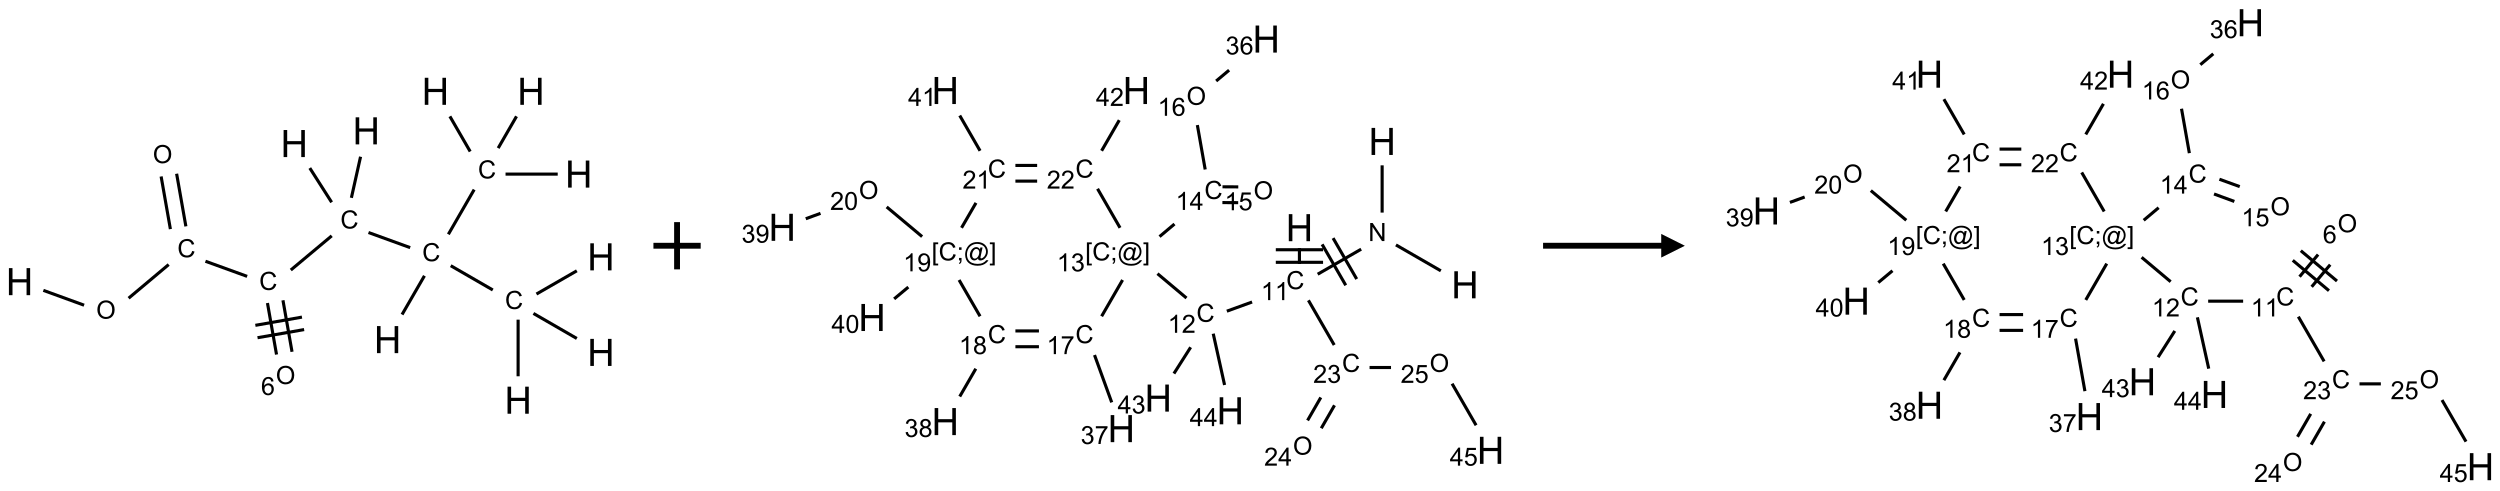 <?xml version="1.0" encoding="UTF-8"?>
<svg xmlns="http://www.w3.org/2000/svg" xmlns:xlink="http://www.w3.org/1999/xlink" width="1058" height="208" viewBox="0 0 1058 208">
<defs>
<g>
<g id="glyph-0-0">
<path d="M 2 0 L 2 -10 L 10 -10 L 10 0 Z M 2.25 -0.25 L 9.75 -0.25 L 9.75 -9.75 L 2.25 -9.75 Z M 2.25 -0.25 "/>
</g>
<g id="glyph-0-1">
<path d="M 1.281 0 L 1.281 -11.453 L 2.797 -11.453 L 2.797 -6.75 L 8.75 -6.75 L 8.75 -11.453 L 10.266 -11.453 L 10.266 0 L 8.75 0 L 8.75 -5.398 L 2.797 -5.398 L 2.797 0 Z M 1.281 0 "/>
</g>
<g id="glyph-1-0">
<path d="M 1.332 0 L 1.332 -6.668 L 6.668 -6.668 L 6.668 0 Z M 1.5 -0.168 L 6.5 -0.168 L 6.5 -6.5 L 1.5 -6.5 Z M 1.5 -0.168 "/>
</g>
<g id="glyph-1-1">
<path d="M 0.516 -3.719 C 0.516 -4.984 0.855 -5.977 1.535 -6.695 C 2.215 -7.414 3.094 -7.77 4.172 -7.77 C 4.875 -7.77 5.512 -7.602 6.078 -7.266 C 6.645 -6.93 7.074 -6.461 7.371 -5.855 C 7.668 -5.254 7.816 -4.57 7.816 -3.809 C 7.816 -3.035 7.66 -2.34 7.348 -1.73 C 7.035 -1.117 6.594 -0.656 6.02 -0.34 C 5.449 -0.027 4.828 0.129 4.168 0.129 C 3.449 0.129 2.805 -0.043 2.238 -0.391 C 1.672 -0.738 1.246 -1.211 0.953 -1.812 C 0.66 -2.414 0.516 -3.047 0.516 -3.719 Z M 1.559 -3.703 C 1.559 -2.781 1.805 -2.059 2.301 -1.527 C 2.793 -1 3.414 -0.734 4.16 -0.734 C 4.922 -0.734 5.547 -1 6.039 -1.535 C 6.531 -2.07 6.777 -2.828 6.777 -3.812 C 6.777 -4.434 6.672 -4.977 6.461 -5.441 C 6.25 -5.902 5.945 -6.262 5.539 -6.52 C 5.133 -6.773 4.68 -6.902 4.176 -6.902 C 3.461 -6.902 2.848 -6.656 2.332 -6.164 C 1.816 -5.672 1.559 -4.852 1.559 -3.703 Z M 1.559 -3.703 "/>
</g>
<g id="glyph-1-2">
<path d="M 6.27 -2.676 L 7.281 -2.422 C 7.07 -1.594 6.688 -0.961 6.137 -0.523 C 5.586 -0.086 4.914 0.129 4.121 0.129 C 3.297 0.129 2.629 -0.039 2.113 -0.371 C 1.598 -0.707 1.203 -1.191 0.934 -1.828 C 0.664 -2.465 0.531 -3.145 0.531 -3.875 C 0.531 -4.672 0.684 -5.363 0.988 -5.957 C 1.293 -6.547 1.723 -6.996 2.285 -7.305 C 2.844 -7.613 3.461 -7.766 4.137 -7.766 C 4.898 -7.766 5.543 -7.57 6.062 -7.184 C 6.582 -6.793 6.945 -6.246 7.152 -5.543 L 6.156 -5.309 C 5.98 -5.863 5.723 -6.266 5.387 -6.52 C 5.051 -6.773 4.625 -6.902 4.113 -6.902 C 3.527 -6.902 3.039 -6.762 2.645 -6.48 C 2.25 -6.199 1.973 -5.82 1.812 -5.348 C 1.652 -4.871 1.574 -4.383 1.574 -3.879 C 1.574 -3.23 1.668 -2.664 1.855 -2.18 C 2.047 -1.695 2.34 -1.332 2.738 -1.094 C 3.137 -0.855 3.57 -0.734 4.035 -0.734 C 4.602 -0.734 5.082 -0.898 5.473 -1.223 C 5.867 -1.551 6.133 -2.035 6.27 -2.676 Z M 6.27 -2.676 "/>
</g>
<g id="glyph-1-3">
<path d="M 5.309 -5.766 L 4.375 -5.691 C 4.293 -6.059 4.172 -6.328 4.02 -6.496 C 3.766 -6.762 3.453 -6.895 3.082 -6.895 C 2.785 -6.895 2.523 -6.812 2.297 -6.645 C 2 -6.43 1.77 -6.117 1.598 -5.703 C 1.43 -5.289 1.34 -4.703 1.332 -3.938 C 1.559 -4.281 1.836 -4.535 2.16 -4.703 C 2.488 -4.871 2.828 -4.953 3.188 -4.953 C 3.812 -4.953 4.344 -4.723 4.785 -4.262 C 5.223 -3.801 5.441 -3.207 5.441 -2.48 C 5.441 -2 5.34 -1.555 5.133 -1.145 C 4.926 -0.73 4.641 -0.418 4.281 -0.199 C 3.922 0.02 3.512 0.129 3.051 0.129 C 2.27 0.129 1.633 -0.156 1.141 -0.73 C 0.648 -1.305 0.402 -2.254 0.402 -3.574 C 0.402 -5.051 0.672 -6.121 1.219 -6.793 C 1.695 -7.375 2.336 -7.668 3.141 -7.668 C 3.742 -7.668 4.234 -7.5 4.617 -7.16 C 5 -6.824 5.23 -6.359 5.309 -5.766 Z M 1.48 -2.473 C 1.48 -2.152 1.547 -1.844 1.684 -1.547 C 1.82 -1.25 2.016 -1.027 2.262 -0.871 C 2.508 -0.719 2.766 -0.641 3.035 -0.641 C 3.434 -0.641 3.773 -0.801 4.059 -1.121 C 4.344 -1.441 4.484 -1.875 4.484 -2.422 C 4.484 -2.949 4.344 -3.367 4.062 -3.668 C 3.781 -3.973 3.426 -4.125 3 -4.125 C 2.578 -4.125 2.219 -3.973 1.922 -3.668 C 1.625 -3.363 1.48 -2.969 1.48 -2.473 Z M 1.48 -2.473 "/>
</g>
<g id="glyph-1-4">
<path d="M 0.812 0 L 0.812 -7.637 L 1.848 -7.637 L 5.859 -1.641 L 5.859 -7.637 L 6.828 -7.637 L 6.828 0 L 5.793 0 L 1.781 -6 L 1.781 0 Z M 0.812 0 "/>
</g>
<g id="glyph-1-5">
<path d="M 3.973 0 L 3.035 0 L 3.035 -5.973 C 2.809 -5.758 2.516 -5.543 2.148 -5.328 C 1.781 -5.113 1.453 -4.953 1.16 -4.844 L 1.16 -5.75 C 1.684 -5.996 2.145 -6.297 2.535 -6.645 C 2.93 -6.996 3.207 -7.336 3.371 -7.668 L 3.973 -7.668 Z M 3.973 0 "/>
</g>
<g id="glyph-1-6">
<path d="M 5.371 -0.902 L 5.371 0 L 0.324 0 C 0.316 -0.227 0.352 -0.441 0.434 -0.652 C 0.562 -0.996 0.766 -1.332 1.051 -1.668 C 1.332 -2 1.742 -2.387 2.277 -2.824 C 3.105 -3.504 3.668 -4.043 3.957 -4.441 C 4.25 -4.84 4.395 -5.215 4.395 -5.566 C 4.395 -5.938 4.262 -6.254 3.996 -6.508 C 3.73 -6.762 3.387 -6.891 2.957 -6.891 C 2.508 -6.891 2.145 -6.754 1.875 -6.484 C 1.605 -6.215 1.469 -5.84 1.465 -5.359 L 0.5 -5.457 C 0.566 -6.176 0.812 -6.727 1.246 -7.102 C 1.676 -7.477 2.254 -7.668 2.98 -7.668 C 3.711 -7.668 4.293 -7.465 4.719 -7.059 C 5.145 -6.652 5.359 -6.148 5.359 -5.547 C 5.359 -5.242 5.297 -4.941 5.172 -4.645 C 5.047 -4.352 4.84 -4.039 4.551 -3.715 C 4.262 -3.387 3.777 -2.938 3.105 -2.371 C 2.543 -1.898 2.18 -1.578 2.02 -1.41 C 1.859 -1.242 1.73 -1.07 1.625 -0.902 Z M 5.371 -0.902 "/>
</g>
<g id="glyph-1-7">
<path d="M 0.723 2.121 L 0.723 -7.637 L 2.793 -7.637 L 2.793 -6.859 L 1.66 -6.859 L 1.66 1.344 L 2.793 1.344 L 2.793 2.121 Z M 0.723 2.121 "/>
</g>
<g id="glyph-1-8">
<path d="M 0.949 -4.465 L 0.949 -5.531 L 2.016 -5.531 L 2.016 -4.465 Z M 0.949 0 L 0.949 -1.066 L 2.016 -1.066 L 2.016 0 C 2.016 0.391 1.945 0.711 1.809 0.949 C 1.668 1.191 1.449 1.379 1.145 1.512 L 0.887 1.109 C 1.082 1.023 1.23 0.895 1.324 0.727 C 1.418 0.559 1.469 0.316 1.48 0 Z M 0.949 0 "/>
</g>
<g id="glyph-1-9">
<path d="M 6.047 -0.848 C 5.82 -0.59 5.57 -0.379 5.289 -0.223 C 5.008 -0.062 4.73 0.016 4.449 0.016 C 4.141 0.016 3.84 -0.074 3.547 -0.254 C 3.254 -0.434 3.02 -0.715 2.836 -1.09 C 2.652 -1.465 2.562 -1.875 2.562 -2.324 C 2.562 -2.875 2.703 -3.43 2.988 -3.98 C 3.27 -4.535 3.621 -4.953 4.043 -5.23 C 4.461 -5.508 4.871 -5.645 5.266 -5.645 C 5.566 -5.645 5.855 -5.566 6.129 -5.41 C 6.402 -5.25 6.641 -5.012 6.84 -4.688 L 7.016 -5.496 L 7.949 -5.496 L 7.199 -2 C 7.094 -1.516 7.043 -1.246 7.043 -1.191 C 7.043 -1.098 7.078 -1.02 7.148 -0.949 C 7.219 -0.883 7.305 -0.848 7.406 -0.848 C 7.59 -0.848 7.832 -0.953 8.129 -1.168 C 8.527 -1.445 8.84 -1.816 9.07 -2.285 C 9.301 -2.75 9.418 -3.234 9.418 -3.73 C 9.418 -4.309 9.27 -4.852 8.973 -5.355 C 8.676 -5.859 8.23 -6.262 7.645 -6.562 C 7.055 -6.863 6.406 -7.016 5.691 -7.016 C 4.879 -7.016 4.137 -6.824 3.465 -6.445 C 2.793 -6.066 2.273 -5.52 1.902 -4.809 C 1.535 -4.098 1.348 -3.34 1.348 -2.527 C 1.348 -1.676 1.535 -0.941 1.902 -0.328 C 2.273 0.285 2.809 0.742 3.508 1.035 C 4.207 1.328 4.984 1.473 5.832 1.473 C 6.742 1.473 7.504 1.32 8.121 1.016 C 8.734 0.711 9.195 0.34 9.5 -0.098 L 10.441 -0.098 C 10.266 0.266 9.961 0.637 9.531 1.016 C 9.102 1.395 8.59 1.695 7.996 1.914 C 7.402 2.133 6.688 2.246 5.848 2.246 C 5.078 2.246 4.367 2.145 3.715 1.949 C 3.066 1.75 2.512 1.453 2.051 1.055 C 1.594 0.656 1.25 0.199 1.016 -0.316 C 0.723 -0.973 0.578 -1.684 0.578 -2.441 C 0.578 -3.289 0.75 -4.098 1.098 -4.863 C 1.523 -5.805 2.125 -6.527 2.902 -7.027 C 3.684 -7.527 4.629 -7.777 5.738 -7.777 C 6.602 -7.777 7.375 -7.602 8.059 -7.246 C 8.746 -6.895 9.285 -6.371 9.684 -5.672 C 10.02 -5.07 10.188 -4.418 10.188 -3.715 C 10.188 -2.707 9.832 -1.812 9.125 -1.031 C 8.492 -0.328 7.801 0.02 7.051 0.02 C 6.812 0.02 6.617 -0.016 6.473 -0.09 C 6.324 -0.16 6.215 -0.266 6.145 -0.402 C 6.102 -0.488 6.066 -0.637 6.047 -0.848 Z M 3.527 -2.262 C 3.527 -1.785 3.641 -1.414 3.863 -1.152 C 4.09 -0.887 4.348 -0.754 4.641 -0.754 C 4.836 -0.754 5.039 -0.812 5.254 -0.93 C 5.469 -1.047 5.676 -1.219 5.871 -1.449 C 6.066 -1.676 6.23 -1.969 6.355 -2.32 C 6.48 -2.672 6.543 -3.027 6.543 -3.379 C 6.543 -3.852 6.426 -4.219 6.191 -4.48 C 5.957 -4.738 5.672 -4.871 5.332 -4.871 C 5.109 -4.871 4.902 -4.812 4.707 -4.699 C 4.512 -4.586 4.32 -4.406 4.137 -4.156 C 3.953 -3.906 3.805 -3.602 3.691 -3.246 C 3.582 -2.887 3.527 -2.559 3.527 -2.262 Z M 3.527 -2.262 "/>
</g>
<g id="glyph-1-10">
<path d="M 2.27 2.121 L 0.203 2.121 L 0.203 1.344 L 1.332 1.344 L 1.332 -6.859 L 0.203 -6.859 L 0.203 -7.637 L 2.27 -7.637 Z M 2.27 2.121 "/>
</g>
<g id="glyph-1-11">
<path d="M 0.449 -2.016 L 1.387 -2.141 C 1.492 -1.609 1.676 -1.227 1.934 -0.992 C 2.191 -0.758 2.508 -0.641 2.879 -0.641 C 3.32 -0.641 3.695 -0.793 3.996 -1.098 C 4.301 -1.402 4.453 -1.781 4.453 -2.234 C 4.453 -2.664 4.312 -3.02 4.031 -3.301 C 3.75 -3.578 3.391 -3.719 2.957 -3.719 C 2.781 -3.719 2.562 -3.684 2.297 -3.613 L 2.402 -4.438 C 2.465 -4.43 2.516 -4.426 2.551 -4.426 C 2.949 -4.426 3.312 -4.531 3.629 -4.738 C 3.949 -4.949 4.109 -5.27 4.109 -5.703 C 4.109 -6.047 3.992 -6.332 3.762 -6.559 C 3.527 -6.785 3.227 -6.895 2.859 -6.895 C 2.496 -6.895 2.191 -6.781 1.949 -6.551 C 1.707 -6.324 1.547 -5.98 1.48 -5.52 L 0.543 -5.688 C 0.656 -6.316 0.918 -6.805 1.324 -7.148 C 1.73 -7.492 2.234 -7.668 2.84 -7.668 C 3.254 -7.668 3.641 -7.578 3.988 -7.398 C 4.34 -7.219 4.609 -6.977 4.793 -6.668 C 4.98 -6.359 5.074 -6.031 5.074 -5.684 C 5.074 -5.352 4.984 -5.051 4.809 -4.781 C 4.629 -4.512 4.367 -4.297 4.02 -4.137 C 4.473 -4.031 4.824 -3.816 5.074 -3.488 C 5.324 -3.16 5.449 -2.75 5.449 -2.254 C 5.449 -1.59 5.203 -1.023 4.719 -0.559 C 4.234 -0.098 3.617 0.137 2.875 0.137 C 2.203 0.137 1.648 -0.062 1.207 -0.465 C 0.762 -0.863 0.512 -1.379 0.449 -2.016 Z M 0.449 -2.016 "/>
</g>
<g id="glyph-1-12">
<path d="M 3.449 0 L 3.449 -1.828 L 0.137 -1.828 L 0.137 -2.688 L 3.621 -7.637 L 4.387 -7.637 L 4.387 -2.688 L 5.418 -2.688 L 5.418 -1.828 L 4.387 -1.828 L 4.387 0 Z M 3.449 -2.688 L 3.449 -6.129 L 1.059 -2.688 Z M 3.449 -2.688 "/>
</g>
<g id="glyph-1-13">
<path d="M 0.441 -2 L 1.426 -2.082 C 1.5 -1.605 1.668 -1.242 1.934 -1.004 C 2.199 -0.762 2.52 -0.641 2.895 -0.641 C 3.348 -0.641 3.73 -0.812 4.043 -1.152 C 4.355 -1.492 4.512 -1.941 4.512 -2.504 C 4.512 -3.039 4.359 -3.461 4.059 -3.77 C 3.758 -4.078 3.367 -4.234 2.879 -4.234 C 2.578 -4.234 2.305 -4.164 2.062 -4.027 C 1.82 -3.891 1.629 -3.715 1.488 -3.496 L 0.609 -3.609 L 1.348 -7.531 L 5.145 -7.531 L 5.145 -6.637 L 2.098 -6.637 L 1.688 -4.582 C 2.145 -4.902 2.625 -5.062 3.129 -5.062 C 3.797 -5.062 4.359 -4.832 4.816 -4.371 C 5.277 -3.91 5.504 -3.312 5.504 -2.59 C 5.504 -1.898 5.305 -1.301 4.902 -0.797 C 4.41 -0.18 3.742 0.129 2.895 0.129 C 2.199 0.129 1.633 -0.062 1.195 -0.453 C 0.758 -0.844 0.504 -1.359 0.441 -2 Z M 0.441 -2 "/>
</g>
<g id="glyph-1-14">
<path d="M 0.504 -6.637 L 0.504 -7.535 L 5.449 -7.535 L 5.449 -6.809 C 4.961 -6.289 4.48 -5.602 4.004 -4.746 C 3.527 -3.887 3.156 -3.004 2.895 -2.098 C 2.707 -1.461 2.59 -0.762 2.535 0 L 1.574 0 C 1.582 -0.602 1.703 -1.328 1.926 -2.176 C 2.152 -3.027 2.477 -3.848 2.898 -4.637 C 3.32 -5.426 3.77 -6.094 4.246 -6.637 Z M 0.504 -6.637 "/>
</g>
<g id="glyph-1-15">
<path d="M 1.887 -4.141 C 1.496 -4.281 1.207 -4.484 1.02 -4.75 C 0.832 -5.016 0.738 -5.328 0.738 -5.699 C 0.738 -6.254 0.938 -6.719 1.34 -7.098 C 1.738 -7.477 2.27 -7.668 2.934 -7.668 C 3.598 -7.668 4.137 -7.473 4.543 -7.086 C 4.949 -6.699 5.152 -6.227 5.152 -5.672 C 5.152 -5.316 5.059 -5.008 4.871 -4.746 C 4.688 -4.484 4.406 -4.281 4.027 -4.141 C 4.496 -3.988 4.852 -3.742 5.098 -3.402 C 5.34 -3.062 5.465 -2.656 5.465 -2.184 C 5.465 -1.531 5.234 -0.98 4.77 -0.535 C 4.309 -0.09 3.703 0.129 2.949 0.129 C 2.195 0.129 1.586 -0.094 1.125 -0.539 C 0.664 -0.984 0.434 -1.543 0.434 -2.207 C 0.434 -2.703 0.559 -3.121 0.809 -3.457 C 1.062 -3.793 1.422 -4.02 1.887 -4.141 Z M 1.699 -5.73 C 1.699 -5.367 1.812 -5.074 2.047 -4.844 C 2.281 -4.613 2.582 -4.5 2.953 -4.5 C 3.312 -4.5 3.609 -4.613 3.84 -4.84 C 4.07 -5.066 4.188 -5.348 4.188 -5.676 C 4.188 -6.02 4.07 -6.309 3.832 -6.543 C 3.594 -6.777 3.297 -6.895 2.941 -6.895 C 2.586 -6.895 2.289 -6.781 2.051 -6.551 C 1.816 -6.324 1.699 -6.047 1.699 -5.73 Z M 1.395 -2.203 C 1.395 -1.938 1.461 -1.676 1.586 -1.426 C 1.711 -1.176 1.902 -0.984 2.152 -0.848 C 2.402 -0.711 2.672 -0.641 2.957 -0.641 C 3.406 -0.641 3.777 -0.785 4.066 -1.074 C 4.359 -1.363 4.504 -1.727 4.504 -2.172 C 4.504 -2.625 4.355 -2.996 4.055 -3.293 C 3.754 -3.586 3.379 -3.734 2.926 -3.734 C 2.484 -3.734 2.121 -3.59 1.832 -3.297 C 1.543 -3.004 1.395 -2.641 1.395 -2.203 Z M 1.395 -2.203 "/>
</g>
<g id="glyph-1-16">
<path d="M 0.582 -1.766 L 1.484 -1.848 C 1.562 -1.426 1.707 -1.117 1.922 -0.926 C 2.137 -0.734 2.414 -0.641 2.75 -0.641 C 3.039 -0.641 3.289 -0.707 3.508 -0.84 C 3.727 -0.973 3.902 -1.148 4.043 -1.367 C 4.18 -1.586 4.297 -1.887 4.391 -2.262 C 4.484 -2.637 4.531 -3.016 4.531 -3.406 C 4.531 -3.449 4.531 -3.512 4.527 -3.594 C 4.34 -3.297 4.082 -3.055 3.758 -2.867 C 3.434 -2.68 3.082 -2.59 2.703 -2.59 C 2.07 -2.59 1.535 -2.816 1.098 -3.277 C 0.66 -3.734 0.441 -4.34 0.441 -5.09 C 0.441 -5.863 0.672 -6.484 1.129 -6.957 C 1.586 -7.43 2.156 -7.668 2.844 -7.668 C 3.34 -7.668 3.793 -7.531 4.207 -7.266 C 4.617 -7 4.93 -6.617 5.145 -6.121 C 5.355 -5.629 5.465 -4.91 5.465 -3.973 C 5.465 -2.996 5.359 -2.223 5.145 -1.645 C 4.934 -1.066 4.617 -0.625 4.199 -0.324 C 3.781 -0.02 3.293 0.129 2.73 0.129 C 2.133 0.129 1.645 -0.035 1.266 -0.367 C 0.887 -0.699 0.66 -1.164 0.582 -1.766 Z M 4.422 -5.137 C 4.422 -5.676 4.277 -6.102 3.992 -6.418 C 3.707 -6.734 3.359 -6.891 2.957 -6.891 C 2.543 -6.891 2.18 -6.719 1.871 -6.379 C 1.562 -6.039 1.406 -5.598 1.406 -5.059 C 1.406 -4.57 1.555 -4.176 1.848 -3.871 C 2.141 -3.566 2.5 -3.418 2.934 -3.418 C 3.367 -3.418 3.723 -3.57 4.004 -3.871 C 4.281 -4.176 4.422 -4.598 4.422 -5.137 Z M 4.422 -5.137 "/>
</g>
<g id="glyph-1-17">
<path d="M 0.441 -3.766 C 0.441 -4.668 0.535 -5.395 0.723 -5.945 C 0.906 -6.496 1.184 -6.922 1.551 -7.219 C 1.918 -7.516 2.375 -7.668 2.934 -7.668 C 3.344 -7.668 3.703 -7.586 4.012 -7.418 C 4.32 -7.254 4.574 -7.016 4.777 -6.707 C 4.977 -6.395 5.137 -6.016 5.25 -5.57 C 5.363 -5.125 5.422 -4.523 5.422 -3.766 C 5.422 -2.871 5.328 -2.148 5.145 -1.598 C 4.961 -1.047 4.688 -0.621 4.32 -0.32 C 3.953 -0.02 3.492 0.129 2.934 0.129 C 2.195 0.129 1.617 -0.133 1.199 -0.66 C 0.695 -1.297 0.441 -2.332 0.441 -3.766 Z M 1.406 -3.766 C 1.406 -2.512 1.555 -1.68 1.848 -1.262 C 2.141 -0.848 2.5 -0.641 2.934 -0.641 C 3.363 -0.641 3.727 -0.848 4.02 -1.266 C 4.312 -1.684 4.457 -2.516 4.457 -3.766 C 4.457 -5.023 4.312 -5.859 4.02 -6.27 C 3.727 -6.684 3.359 -6.891 2.922 -6.891 C 2.492 -6.891 2.148 -6.707 1.891 -6.344 C 1.566 -5.879 1.406 -5.02 1.406 -3.766 Z M 1.406 -3.766 "/>
</g>
</g>
</defs>
<path fill="none" stroke-width="0.033" stroke-linecap="butt" stroke-linejoin="miter" stroke="rgb(0%, 0%, 0%)" stroke-opacity="1" stroke-miterlimit="10" d="M 0.252 2.106 L 0.683 2.263 " transform="matrix(40, 0, 0, 40, 8.266, 38.641)"/>
<path fill="none" stroke-width="0.033" stroke-linecap="butt" stroke-linejoin="miter" stroke="rgb(0%, 0%, 0%)" stroke-opacity="1" stroke-miterlimit="10" d="M 1.154 2.189 L 1.578 1.833 " transform="matrix(40, 0, 0, 40, 8.266, 38.641)"/>
<path fill="none" stroke-width="0.033" stroke-linecap="butt" stroke-linejoin="miter" stroke="rgb(0%, 0%, 0%)" stroke-opacity="1" stroke-miterlimit="10" d="M 1.76 1.429 L 1.662 0.872 " transform="matrix(40, 0, 0, 40, 8.266, 38.641)"/>
<path fill="none" stroke-width="0.033" stroke-linecap="butt" stroke-linejoin="miter" stroke="rgb(0%, 0%, 0%)" stroke-opacity="1" stroke-miterlimit="10" d="M 1.596 1.458 L 1.498 0.901 " transform="matrix(40, 0, 0, 40, 8.266, 38.641)"/>
<path fill="none" stroke-width="0.033" stroke-linecap="butt" stroke-linejoin="miter" stroke="rgb(0%, 0%, 0%)" stroke-opacity="1" stroke-miterlimit="10" d="M 1.967 1.798 L 2.408 1.958 " transform="matrix(40, 0, 0, 40, 8.266, 38.641)"/>
<path fill="none" stroke-width="0.033" stroke-linecap="butt" stroke-linejoin="miter" stroke="rgb(0%, 0%, 0%)" stroke-opacity="1" stroke-miterlimit="10" d="M 2.87 1.891 L 3.303 1.529 " transform="matrix(40, 0, 0, 40, 8.266, 38.641)"/>
<path fill="none" stroke-width="0.033" stroke-linecap="butt" stroke-linejoin="miter" stroke="rgb(0%, 0%, 0%)" stroke-opacity="1" stroke-miterlimit="10" d="M 3.302 1.174 L 3.071 0.812 " transform="matrix(40, 0, 0, 40, 8.266, 38.641)"/>
<path fill="none" stroke-width="0.033" stroke-linecap="butt" stroke-linejoin="miter" stroke="rgb(0%, 0%, 0%)" stroke-opacity="1" stroke-miterlimit="10" d="M 3.511 1.127 L 3.608 0.692 " transform="matrix(40, 0, 0, 40, 8.266, 38.641)"/>
<path fill="none" stroke-width="0.033" stroke-linecap="butt" stroke-linejoin="miter" stroke="rgb(0%, 0%, 0%)" stroke-opacity="1" stroke-miterlimit="10" d="M 3.692 1.494 L 4.133 1.654 " transform="matrix(40, 0, 0, 40, 8.266, 38.641)"/>
<path fill="none" stroke-width="0.033" stroke-linecap="butt" stroke-linejoin="miter" stroke="rgb(0%, 0%, 0%)" stroke-opacity="1" stroke-miterlimit="10" d="M 4.284 1.952 L 4.047 2.362 " transform="matrix(40, 0, 0, 40, 8.266, 38.641)"/>
<path fill="none" stroke-width="0.033" stroke-linecap="butt" stroke-linejoin="miter" stroke="rgb(0%, 0%, 0%)" stroke-opacity="1" stroke-miterlimit="10" d="M 4.537 1.513 L 4.81 1.04 " transform="matrix(40, 0, 0, 40, 8.266, 38.641)"/>
<path fill="none" stroke-width="0.033" stroke-linecap="butt" stroke-linejoin="miter" stroke="rgb(0%, 0%, 0%)" stroke-opacity="1" stroke-miterlimit="10" d="M 5.142 0.876 L 5.694 0.876 " transform="matrix(40, 0, 0, 40, 8.266, 38.641)"/>
<path fill="none" stroke-width="0.033" stroke-linecap="butt" stroke-linejoin="miter" stroke="rgb(0%, 0%, 0%)" stroke-opacity="1" stroke-miterlimit="10" d="M 4.768 0.637 L 4.553 0.265 " transform="matrix(40, 0, 0, 40, 8.266, 38.641)"/>
<path fill="none" stroke-width="0.033" stroke-linecap="butt" stroke-linejoin="miter" stroke="rgb(0%, 0%, 0%)" stroke-opacity="1" stroke-miterlimit="10" d="M 5.064 0.601 L 5.258 0.265 " transform="matrix(40, 0, 0, 40, 8.266, 38.641)"/>
<path fill="none" stroke-width="0.033" stroke-linecap="butt" stroke-linejoin="miter" stroke="rgb(0%, 0%, 0%)" stroke-opacity="1" stroke-miterlimit="10" d="M 4.562 1.845 L 5.007 2.102 " transform="matrix(40, 0, 0, 40, 8.266, 38.641)"/>
<path fill="none" stroke-width="0.033" stroke-linecap="butt" stroke-linejoin="miter" stroke="rgb(0%, 0%, 0%)" stroke-opacity="1" stroke-miterlimit="10" d="M 5.469 2.145 L 5.896 1.899 " transform="matrix(40, 0, 0, 40, 8.266, 38.641)"/>
<path fill="none" stroke-width="0.033" stroke-linecap="butt" stroke-linejoin="miter" stroke="rgb(0%, 0%, 0%)" stroke-opacity="1" stroke-miterlimit="10" d="M 5.275 2.416 L 5.275 3.015 " transform="matrix(40, 0, 0, 40, 8.266, 38.641)"/>
<path fill="none" stroke-width="0.033" stroke-linecap="butt" stroke-linejoin="miter" stroke="rgb(0%, 0%, 0%)" stroke-opacity="1" stroke-miterlimit="10" d="M 5.437 2.35 L 5.896 2.615 " transform="matrix(40, 0, 0, 40, 8.266, 38.641)"/>
<path fill="none" stroke-width="0.033" stroke-linecap="butt" stroke-linejoin="miter" stroke="rgb(0%, 0%, 0%)" stroke-opacity="1" stroke-miterlimit="10" d="M 2.623 2.24 L 2.719 2.785 " transform="matrix(40, 0, 0, 40, 8.266, 38.641)"/>
<path fill="none" stroke-width="0.033" stroke-linecap="butt" stroke-linejoin="miter" stroke="rgb(0%, 0%, 0%)" stroke-opacity="1" stroke-miterlimit="10" d="M 2.787 2.211 L 2.883 2.756 " transform="matrix(40, 0, 0, 40, 8.266, 38.641)"/>
<path fill="none" stroke-width="0.033" stroke-linecap="butt" stroke-linejoin="miter" stroke="rgb(0%, 0%, 0%)" stroke-opacity="1" stroke-miterlimit="10" d="M 2.518 2.607 L 3.011 2.521 " transform="matrix(40, 0, 0, 40, 8.266, 38.641)"/>
<path fill="none" stroke-width="0.033" stroke-linecap="butt" stroke-linejoin="miter" stroke="rgb(0%, 0%, 0%)" stroke-opacity="1" stroke-miterlimit="10" d="M 2.495 2.476 L 2.988 2.389 " transform="matrix(40, 0, 0, 40, 8.266, 38.641)"/>
<g fill="rgb(0%, 0%, 0%)" fill-opacity="1">
<use xlink:href="#glyph-0-1" x="2.492" y="124.918"/>
</g>
<g fill="rgb(0%, 0%, 0%)" fill-opacity="1">
<use xlink:href="#glyph-1-1" x="40.695" y="134.875"/>
</g>
<g fill="rgb(0%, 0%, 0%)" fill-opacity="1">
<use xlink:href="#glyph-1-2" x="75.039" y="108.871"/>
</g>
<g fill="rgb(0%, 0%, 0%)" fill-opacity="1">
<use xlink:href="#glyph-1-1" x="64.656" y="69.043"/>
</g>
<g fill="rgb(0%, 0%, 0%)" fill-opacity="1">
<use xlink:href="#glyph-1-2" x="109.668" y="122.703"/>
</g>
<g fill="rgb(0%, 0%, 0%)" fill-opacity="1">
<use xlink:href="#glyph-1-2" x="144.027" y="96.707"/>
</g>
<g fill="rgb(0%, 0%, 0%)" fill-opacity="1">
<use xlink:href="#glyph-0-1" x="118.742" y="66.477"/>
</g>
<g fill="rgb(0%, 0%, 0%)" fill-opacity="1">
<use xlink:href="#glyph-0-1" x="149.227" y="61.102"/>
</g>
<g fill="rgb(0%, 0%, 0%)" fill-opacity="1">
<use xlink:href="#glyph-1-2" x="178.66" y="110.539"/>
</g>
<g fill="rgb(0%, 0%, 0%)" fill-opacity="1">
<use xlink:href="#glyph-0-1" x="158.258" y="149.449"/>
</g>
<g fill="rgb(0%, 0%, 0%)" fill-opacity="1">
<use xlink:href="#glyph-1-2" x="202.258" y="75.512"/>
</g>
<g fill="rgb(0%, 0%, 0%)" fill-opacity="1">
<use xlink:href="#glyph-0-1" x="239.148" y="79.395"/>
</g>
<g fill="rgb(0%, 0%, 0%)" fill-opacity="1">
<use xlink:href="#glyph-0-1" x="178.48" y="44.367"/>
</g>
<g fill="rgb(0%, 0%, 0%)" fill-opacity="1">
<use xlink:href="#glyph-0-1" x="218.926" y="44.367"/>
</g>
<g fill="rgb(0%, 0%, 0%)" fill-opacity="1">
<use xlink:href="#glyph-1-2" x="213.688" y="130.762"/>
</g>
<g fill="rgb(0%, 0%, 0%)" fill-opacity="1">
<use xlink:href="#glyph-0-1" x="248.535" y="114.422"/>
</g>
<g fill="rgb(0%, 0%, 0%)" fill-opacity="1">
<use xlink:href="#glyph-0-1" x="213.508" y="175.09"/>
</g>
<g fill="rgb(0%, 0%, 0%)" fill-opacity="1">
<use xlink:href="#glyph-0-1" x="248.535" y="154.867"/>
</g>
<g fill="rgb(0%, 0%, 0%)" fill-opacity="1">
<use xlink:href="#glyph-1-1" x="116.707" y="162.539"/>
</g>
<g fill="rgb(0%, 0%, 0%)" fill-opacity="1">
<use xlink:href="#glyph-1-3" x="110.445" y="167.172"/>
</g>
<path fill="none" stroke-width="0.062" stroke-linecap="butt" stroke-linejoin="miter" stroke="rgb(0%, 0%, 0%)" stroke-opacity="1" stroke-miterlimit="10" d="M -0 0 L 0.5 0 M 0.25 -0.25 L 0.25 0.25 " transform="matrix(40, 0, 0, 40, 276.531, 104)"/>
<path fill="none" stroke-width="0.033" stroke-linecap="butt" stroke-linejoin="miter" stroke="rgb(0%, 0%, 0%)" stroke-opacity="1" stroke-miterlimit="10" d="M 6.968 2.452 L 6.493 2.178 " transform="matrix(40, 0, 0, 40, 331.039, 16.531)"/>
<path fill="none" stroke-width="0.033" stroke-linecap="butt" stroke-linejoin="miter" stroke="rgb(0%, 0%, 0%)" stroke-opacity="1" stroke-miterlimit="10" d="M 6.347 1.836 L 6.347 1.336 " transform="matrix(40, 0, 0, 40, 331.039, 16.531)"/>
<path fill="none" stroke-width="0.033" stroke-linecap="butt" stroke-linejoin="miter" stroke="rgb(0%, 0%, 0%)" stroke-opacity="1" stroke-miterlimit="10" d="M 6.125 2.223 L 5.665 2.488 " transform="matrix(40, 0, 0, 40, 331.039, 16.531)"/>
<path fill="none" stroke-width="0.033" stroke-linecap="butt" stroke-linejoin="miter" stroke="rgb(0%, 0%, 0%)" stroke-opacity="1" stroke-miterlimit="10" d="M 5.712 2.172 L 5.962 2.605 " transform="matrix(40, 0, 0, 40, 331.039, 16.531)"/>
<path fill="none" stroke-width="0.033" stroke-linecap="butt" stroke-linejoin="miter" stroke="rgb(0%, 0%, 0%)" stroke-opacity="1" stroke-miterlimit="10" d="M 5.828 2.106 L 6.078 2.539 " transform="matrix(40, 0, 0, 40, 331.039, 16.531)"/>
<path fill="none" stroke-width="0.033" stroke-linecap="butt" stroke-linejoin="miter" stroke="rgb(0%, 0%, 0%)" stroke-opacity="1" stroke-miterlimit="10" d="M 5.472 2.379 L 5.472 2.212 " transform="matrix(40, 0, 0, 40, 331.039, 16.531)"/>
<path fill="none" stroke-width="0.033" stroke-linecap="butt" stroke-linejoin="miter" stroke="rgb(0%, 0%, 0%)" stroke-opacity="1" stroke-miterlimit="10" d="M 5.722 2.229 L 5.222 2.229 " transform="matrix(40, 0, 0, 40, 331.039, 16.531)"/>
<path fill="none" stroke-width="0.033" stroke-linecap="butt" stroke-linejoin="miter" stroke="rgb(0%, 0%, 0%)" stroke-opacity="1" stroke-miterlimit="10" d="M 5.722 2.362 L 5.222 2.362 " transform="matrix(40, 0, 0, 40, 331.039, 16.531)"/>
<path fill="none" stroke-width="0.033" stroke-linecap="butt" stroke-linejoin="miter" stroke="rgb(0%, 0%, 0%)" stroke-opacity="1" stroke-miterlimit="10" d="M 4.971 2.782 L 4.704 2.879 " transform="matrix(40, 0, 0, 40, 331.039, 16.531)"/>
<path fill="none" stroke-width="0.033" stroke-linecap="butt" stroke-linejoin="miter" stroke="rgb(0%, 0%, 0%)" stroke-opacity="1" stroke-miterlimit="10" d="M 4.277 2.74 L 3.97 2.482 " transform="matrix(40, 0, 0, 40, 331.039, 16.531)"/>
<path fill="none" stroke-width="0.033" stroke-linecap="butt" stroke-linejoin="miter" stroke="rgb(0%, 0%, 0%)" stroke-opacity="1" stroke-miterlimit="10" d="M 3.992 2.09 L 4.15 1.957 " transform="matrix(40, 0, 0, 40, 331.039, 16.531)"/>
<path fill="none" stroke-width="0.033" stroke-linecap="butt" stroke-linejoin="miter" stroke="rgb(0%, 0%, 0%)" stroke-opacity="1" stroke-miterlimit="10" d="M 4.657 1.73 L 4.824 1.731 " transform="matrix(40, 0, 0, 40, 331.039, 16.531)"/>
<path fill="none" stroke-width="0.033" stroke-linecap="butt" stroke-linejoin="miter" stroke="rgb(0%, 0%, 0%)" stroke-opacity="1" stroke-miterlimit="10" d="M 4.658 1.563 L 4.825 1.564 " transform="matrix(40, 0, 0, 40, 331.039, 16.531)"/>
<path fill="none" stroke-width="0.033" stroke-linecap="butt" stroke-linejoin="miter" stroke="rgb(0%, 0%, 0%)" stroke-opacity="1" stroke-miterlimit="10" d="M 4.475 1.38 L 4.392 0.91 " transform="matrix(40, 0, 0, 40, 331.039, 16.531)"/>
<path fill="none" stroke-width="0.033" stroke-linecap="butt" stroke-linejoin="miter" stroke="rgb(0%, 0%, 0%)" stroke-opacity="1" stroke-miterlimit="10" d="M 4.591 0.444 L 4.728 0.329 " transform="matrix(40, 0, 0, 40, 331.039, 16.531)"/>
<path fill="none" stroke-width="0.033" stroke-linecap="butt" stroke-linejoin="miter" stroke="rgb(0%, 0%, 0%)" stroke-opacity="1" stroke-miterlimit="10" d="M 3.601 2.549 L 3.379 2.933 " transform="matrix(40, 0, 0, 40, 331.039, 16.531)"/>
<path fill="none" stroke-width="0.033" stroke-linecap="butt" stroke-linejoin="miter" stroke="rgb(0%, 0%, 0%)" stroke-opacity="1" stroke-miterlimit="10" d="M 3.304 3.343 L 3.486 3.844 " transform="matrix(40, 0, 0, 40, 331.039, 16.531)"/>
<path fill="none" stroke-width="0.033" stroke-linecap="butt" stroke-linejoin="miter" stroke="rgb(0%, 0%, 0%)" stroke-opacity="1" stroke-miterlimit="10" d="M 2.716 3.088 L 2.467 3.088 " transform="matrix(40, 0, 0, 40, 331.039, 16.531)"/>
<path fill="none" stroke-width="0.033" stroke-linecap="butt" stroke-linejoin="miter" stroke="rgb(0%, 0%, 0%)" stroke-opacity="1" stroke-miterlimit="10" d="M 2.716 3.255 L 2.467 3.255 " transform="matrix(40, 0, 0, 40, 331.039, 16.531)"/>
<path fill="none" stroke-width="0.033" stroke-linecap="butt" stroke-linejoin="miter" stroke="rgb(0%, 0%, 0%)" stroke-opacity="1" stroke-miterlimit="10" d="M 2.048 3.488 L 1.878 3.782 " transform="matrix(40, 0, 0, 40, 331.039, 16.531)"/>
<path fill="none" stroke-width="0.033" stroke-linecap="butt" stroke-linejoin="miter" stroke="rgb(0%, 0%, 0%)" stroke-opacity="1" stroke-miterlimit="10" d="M 2.093 2.933 L 1.871 2.549 " transform="matrix(40, 0, 0, 40, 331.039, 16.531)"/>
<path fill="none" stroke-width="0.033" stroke-linecap="butt" stroke-linejoin="miter" stroke="rgb(0%, 0%, 0%)" stroke-opacity="1" stroke-miterlimit="10" d="M 1.48 2.09 L 1.105 1.776 " transform="matrix(40, 0, 0, 40, 331.039, 16.531)"/>
<path fill="none" stroke-width="0.033" stroke-linecap="butt" stroke-linejoin="miter" stroke="rgb(0%, 0%, 0%)" stroke-opacity="1" stroke-miterlimit="10" d="M 0.405 1.844 L 0.249 1.901 " transform="matrix(40, 0, 0, 40, 331.039, 16.531)"/>
<path fill="none" stroke-width="0.033" stroke-linecap="butt" stroke-linejoin="miter" stroke="rgb(0%, 0%, 0%)" stroke-opacity="1" stroke-miterlimit="10" d="M 1.334 2.624 L 1.184 2.749 " transform="matrix(40, 0, 0, 40, 331.039, 16.531)"/>
<path fill="none" stroke-width="0.033" stroke-linecap="butt" stroke-linejoin="miter" stroke="rgb(0%, 0%, 0%)" stroke-opacity="1" stroke-miterlimit="10" d="M 1.897 1.997 L 2.05 1.733 " transform="matrix(40, 0, 0, 40, 331.039, 16.531)"/>
<path fill="none" stroke-width="0.033" stroke-linecap="butt" stroke-linejoin="miter" stroke="rgb(0%, 0%, 0%)" stroke-opacity="1" stroke-miterlimit="10" d="M 2.093 1.182 L 1.878 0.809 " transform="matrix(40, 0, 0, 40, 331.039, 16.531)"/>
<path fill="none" stroke-width="0.033" stroke-linecap="butt" stroke-linejoin="miter" stroke="rgb(0%, 0%, 0%)" stroke-opacity="1" stroke-miterlimit="10" d="M 2.467 1.503 L 2.697 1.503 " transform="matrix(40, 0, 0, 40, 331.039, 16.531)"/>
<path fill="none" stroke-width="0.033" stroke-linecap="butt" stroke-linejoin="miter" stroke="rgb(0%, 0%, 0%)" stroke-opacity="1" stroke-miterlimit="10" d="M 2.467 1.337 L 2.697 1.337 " transform="matrix(40, 0, 0, 40, 331.039, 16.531)"/>
<path fill="none" stroke-width="0.033" stroke-linecap="butt" stroke-linejoin="miter" stroke="rgb(0%, 0%, 0%)" stroke-opacity="1" stroke-miterlimit="10" d="M 3.336 1.584 L 3.574 1.997 " transform="matrix(40, 0, 0, 40, 331.039, 16.531)"/>
<path fill="none" stroke-width="0.033" stroke-linecap="butt" stroke-linejoin="miter" stroke="rgb(0%, 0%, 0%)" stroke-opacity="1" stroke-miterlimit="10" d="M 3.379 1.182 L 3.566 0.858 " transform="matrix(40, 0, 0, 40, 331.039, 16.531)"/>
<path fill="none" stroke-width="0.033" stroke-linecap="butt" stroke-linejoin="miter" stroke="rgb(0%, 0%, 0%)" stroke-opacity="1" stroke-miterlimit="10" d="M 4.321 3.261 L 4.144 3.539 " transform="matrix(40, 0, 0, 40, 331.039, 16.531)"/>
<path fill="none" stroke-width="0.033" stroke-linecap="butt" stroke-linejoin="miter" stroke="rgb(0%, 0%, 0%)" stroke-opacity="1" stroke-miterlimit="10" d="M 4.56 3.117 L 4.68 3.66 " transform="matrix(40, 0, 0, 40, 331.039, 16.531)"/>
<path fill="none" stroke-width="0.033" stroke-linecap="butt" stroke-linejoin="miter" stroke="rgb(0%, 0%, 0%)" stroke-opacity="1" stroke-miterlimit="10" d="M 5.567 2.764 L 5.84 3.237 " transform="matrix(40, 0, 0, 40, 331.039, 16.531)"/>
<path fill="none" stroke-width="0.033" stroke-linecap="butt" stroke-linejoin="miter" stroke="rgb(0%, 0%, 0%)" stroke-opacity="1" stroke-miterlimit="10" d="M 5.698 3.792 L 5.558 4.035 " transform="matrix(40, 0, 0, 40, 331.039, 16.531)"/>
<path fill="none" stroke-width="0.033" stroke-linecap="butt" stroke-linejoin="miter" stroke="rgb(0%, 0%, 0%)" stroke-opacity="1" stroke-miterlimit="10" d="M 5.843 3.875 L 5.703 4.118 " transform="matrix(40, 0, 0, 40, 331.039, 16.531)"/>
<path fill="none" stroke-width="0.033" stroke-linecap="butt" stroke-linejoin="miter" stroke="rgb(0%, 0%, 0%)" stroke-opacity="1" stroke-miterlimit="10" d="M 6.214 3.475 L 6.441 3.475 " transform="matrix(40, 0, 0, 40, 331.039, 16.531)"/>
<path fill="none" stroke-width="0.033" stroke-linecap="butt" stroke-linejoin="miter" stroke="rgb(0%, 0%, 0%)" stroke-opacity="1" stroke-miterlimit="10" d="M 7.087 3.646 L 7.341 4.086 " transform="matrix(40, 0, 0, 40, 331.039, 16.531)"/>
<g fill="rgb(0%, 0%, 0%)" fill-opacity="1">
<use xlink:href="#glyph-0-1" x="614.191" y="126.25"/>
</g>
<g fill="rgb(0%, 0%, 0%)" fill-opacity="1">
<use xlink:href="#glyph-1-4" x="579.062" y="102.012"/>
</g>
<g fill="rgb(0%, 0%, 0%)" fill-opacity="1">
<use xlink:href="#glyph-0-1" x="579.164" y="65.582"/>
</g>
<g fill="rgb(0%, 0%, 0%)" fill-opacity="1">
<use xlink:href="#glyph-1-2" x="544.316" y="122.367"/>
</g>
<g fill="rgb(0%, 0%, 0%)" fill-opacity="1">
<use xlink:href="#glyph-1-5" x="533.605" y="127.004"/>
<use xlink:href="#glyph-1-5" x="539.538" y="127.004"/>
</g>
<g fill="rgb(0%, 0%, 0%)" fill-opacity="1">
<use xlink:href="#glyph-0-1" x="544.137" y="102.078"/>
</g>
<g fill="rgb(0%, 0%, 0%)" fill-opacity="1">
<use xlink:href="#glyph-1-2" x="506.312" y="136.203"/>
</g>
<g fill="rgb(0%, 0%, 0%)" fill-opacity="1">
<use xlink:href="#glyph-1-5" x="494.203" y="140.836"/>
<use xlink:href="#glyph-1-6" x="500.135" y="140.836"/>
</g>
<g fill="rgb(0%, 0%, 0%)" fill-opacity="1">
<use xlink:href="#glyph-1-7" x="459.254" y="110.211"/>
<use xlink:href="#glyph-1-2" x="462.217" y="110.211"/>
<use xlink:href="#glyph-1-8" x="469.921" y="110.211"/>
<use xlink:href="#glyph-1-9" x="472.884" y="110.211"/>
<use xlink:href="#glyph-1-10" x="483.712" y="110.211"/>
</g>
<g fill="rgb(0%, 0%, 0%)" fill-opacity="1">
<use xlink:href="#glyph-1-5" x="447.262" y="114.84"/>
<use xlink:href="#glyph-1-11" x="453.194" y="114.84"/>
</g>
<g fill="rgb(0%, 0%, 0%)" fill-opacity="1">
<use xlink:href="#glyph-1-2" x="509.688" y="84.207"/>
</g>
<g fill="rgb(0%, 0%, 0%)" fill-opacity="1">
<use xlink:href="#glyph-1-5" x="497.531" y="88.84"/>
<use xlink:href="#glyph-1-12" x="503.464" y="88.84"/>
</g>
<g fill="rgb(0%, 0%, 0%)" fill-opacity="1">
<use xlink:href="#glyph-1-1" x="530.5" y="84.367"/>
</g>
<g fill="rgb(0%, 0%, 0%)" fill-opacity="1">
<use xlink:href="#glyph-1-5" x="518.242" y="88.996"/>
<use xlink:href="#glyph-1-13" x="524.174" y="88.996"/>
</g>
<g fill="rgb(0%, 0%, 0%)" fill-opacity="1">
<use xlink:href="#glyph-1-1" x="502.125" y="44.379"/>
</g>
<g fill="rgb(0%, 0%, 0%)" fill-opacity="1">
<use xlink:href="#glyph-1-5" x="489.93" y="49.012"/>
<use xlink:href="#glyph-1-3" x="495.862" y="49.012"/>
</g>
<g fill="rgb(0%, 0%, 0%)" fill-opacity="1">
<use xlink:href="#glyph-0-1" x="530.09" y="22.258"/>
</g>
<g fill="rgb(0%, 0%, 0%)" fill-opacity="1">
<use xlink:href="#glyph-1-11" x="518.664" y="23.051"/>
<use xlink:href="#glyph-1-3" x="524.596" y="23.051"/>
</g>
<g fill="rgb(0%, 0%, 0%)" fill-opacity="1">
<use xlink:href="#glyph-1-2" x="455.105" y="145.23"/>
</g>
<g fill="rgb(0%, 0%, 0%)" fill-opacity="1">
<use xlink:href="#glyph-1-5" x="442.922" y="149.867"/>
<use xlink:href="#glyph-1-14" x="448.854" y="149.867"/>
</g>
<g fill="rgb(0%, 0%, 0%)" fill-opacity="1">
<use xlink:href="#glyph-0-1" x="468.758" y="187.121"/>
</g>
<g fill="rgb(0%, 0%, 0%)" fill-opacity="1">
<use xlink:href="#glyph-1-11" x="457.324" y="187.914"/>
<use xlink:href="#glyph-1-14" x="463.257" y="187.914"/>
</g>
<g fill="rgb(0%, 0%, 0%)" fill-opacity="1">
<use xlink:href="#glyph-1-2" x="418.035" y="145.23"/>
</g>
<g fill="rgb(0%, 0%, 0%)" fill-opacity="1">
<use xlink:href="#glyph-1-5" x="405.832" y="149.867"/>
<use xlink:href="#glyph-1-15" x="411.764" y="149.867"/>
</g>
<g fill="rgb(0%, 0%, 0%)" fill-opacity="1">
<use xlink:href="#glyph-0-1" x="394.258" y="184.141"/>
</g>
<g fill="rgb(0%, 0%, 0%)" fill-opacity="1">
<use xlink:href="#glyph-1-11" x="382.809" y="184.934"/>
<use xlink:href="#glyph-1-15" x="388.741" y="184.934"/>
</g>
<g fill="rgb(0%, 0%, 0%)" fill-opacity="1">
<use xlink:href="#glyph-1-7" x="394.242" y="110.211"/>
<use xlink:href="#glyph-1-2" x="397.206" y="110.211"/>
<use xlink:href="#glyph-1-8" x="404.909" y="110.211"/>
<use xlink:href="#glyph-1-9" x="407.872" y="110.211"/>
<use xlink:href="#glyph-1-10" x="418.701" y="110.211"/>
</g>
<g fill="rgb(0%, 0%, 0%)" fill-opacity="1">
<use xlink:href="#glyph-1-5" x="382.234" y="114.84"/>
<use xlink:href="#glyph-1-16" x="388.167" y="114.84"/>
</g>
<g fill="rgb(0%, 0%, 0%)" fill-opacity="1">
<use xlink:href="#glyph-1-1" x="363.469" y="84.211"/>
</g>
<g fill="rgb(0%, 0%, 0%)" fill-opacity="1">
<use xlink:href="#glyph-1-6" x="351.297" y="88.84"/>
<use xlink:href="#glyph-1-17" x="357.229" y="88.84"/>
</g>
<g fill="rgb(0%, 0%, 0%)" fill-opacity="1">
<use xlink:href="#glyph-0-1" x="325.266" y="101.922"/>
</g>
<g fill="rgb(0%, 0%, 0%)" fill-opacity="1">
<use xlink:href="#glyph-1-11" x="313.816" y="102.715"/>
<use xlink:href="#glyph-1-16" x="319.749" y="102.715"/>
</g>
<g fill="rgb(0%, 0%, 0%)" fill-opacity="1">
<use xlink:href="#glyph-0-1" x="363.273" y="140.086"/>
</g>
<g fill="rgb(0%, 0%, 0%)" fill-opacity="1">
<use xlink:href="#glyph-1-12" x="351.867" y="140.875"/>
<use xlink:href="#glyph-1-17" x="357.799" y="140.875"/>
</g>
<g fill="rgb(0%, 0%, 0%)" fill-opacity="1">
<use xlink:href="#glyph-1-2" x="418.035" y="75.176"/>
</g>
<g fill="rgb(0%, 0%, 0%)" fill-opacity="1">
<use xlink:href="#glyph-1-6" x="407.324" y="79.812"/>
<use xlink:href="#glyph-1-5" x="413.257" y="79.812"/>
</g>
<g fill="rgb(0%, 0%, 0%)" fill-opacity="1">
<use xlink:href="#glyph-0-1" x="394.258" y="44.031"/>
</g>
<g fill="rgb(0%, 0%, 0%)" fill-opacity="1">
<use xlink:href="#glyph-1-12" x="384.297" y="44.824"/>
<use xlink:href="#glyph-1-5" x="390.229" y="44.824"/>
</g>
<g fill="rgb(0%, 0%, 0%)" fill-opacity="1">
<use xlink:href="#glyph-1-2" x="455.105" y="75.176"/>
</g>
<g fill="rgb(0%, 0%, 0%)" fill-opacity="1">
<use xlink:href="#glyph-1-6" x="443" y="79.812"/>
<use xlink:href="#glyph-1-6" x="448.932" y="79.812"/>
</g>
<g fill="rgb(0%, 0%, 0%)" fill-opacity="1">
<use xlink:href="#glyph-0-1" x="475.148" y="44.031"/>
</g>
<g fill="rgb(0%, 0%, 0%)" fill-opacity="1">
<use xlink:href="#glyph-1-12" x="463.793" y="44.824"/>
<use xlink:href="#glyph-1-6" x="469.725" y="44.824"/>
</g>
<g fill="rgb(0%, 0%, 0%)" fill-opacity="1">
<use xlink:href="#glyph-0-1" x="484.398" y="174.195"/>
</g>
<g fill="rgb(0%, 0%, 0%)" fill-opacity="1">
<use xlink:href="#glyph-1-12" x="472.965" y="174.988"/>
<use xlink:href="#glyph-1-11" x="478.897" y="174.988"/>
</g>
<g fill="rgb(0%, 0%, 0%)" fill-opacity="1">
<use xlink:href="#glyph-0-1" x="514.887" y="179.57"/>
</g>
<g fill="rgb(0%, 0%, 0%)" fill-opacity="1">
<use xlink:href="#glyph-1-12" x="503.484" y="180.332"/>
<use xlink:href="#glyph-1-12" x="509.417" y="180.332"/>
</g>
<g fill="rgb(0%, 0%, 0%)" fill-opacity="1">
<use xlink:href="#glyph-1-2" x="567.914" y="157.395"/>
</g>
<g fill="rgb(0%, 0%, 0%)" fill-opacity="1">
<use xlink:href="#glyph-1-6" x="555.734" y="162.031"/>
<use xlink:href="#glyph-1-11" x="561.667" y="162.031"/>
</g>
<g fill="rgb(0%, 0%, 0%)" fill-opacity="1">
<use xlink:href="#glyph-1-1" x="547.156" y="192.426"/>
</g>
<g fill="rgb(0%, 0%, 0%)" fill-opacity="1">
<use xlink:href="#glyph-1-6" x="534.988" y="197.059"/>
<use xlink:href="#glyph-1-12" x="540.921" y="197.059"/>
</g>
<g fill="rgb(0%, 0%, 0%)" fill-opacity="1">
<use xlink:href="#glyph-1-1" x="605.004" y="157.398"/>
</g>
<g fill="rgb(0%, 0%, 0%)" fill-opacity="1">
<use xlink:href="#glyph-1-6" x="592.746" y="162.031"/>
<use xlink:href="#glyph-1-13" x="598.678" y="162.031"/>
</g>
<g fill="rgb(0%, 0%, 0%)" fill-opacity="1">
<use xlink:href="#glyph-0-1" x="625.031" y="196.305"/>
</g>
<g fill="rgb(0%, 0%, 0%)" fill-opacity="1">
<use xlink:href="#glyph-1-12" x="613.539" y="197.066"/>
<use xlink:href="#glyph-1-13" x="619.471" y="197.066"/>
</g>
<path fill-rule="nonzero" fill="rgb(0%, 0%, 0%)" fill-opacity="1" d="M 653.027 105.25 L 703.027 105.25 L 703.027 109 L 713.027 104 L 703.027 99 L 703.027 102.75 L 653.027 102.75 "/>
<path fill="none" stroke-width="0.033" stroke-linecap="butt" stroke-linejoin="miter" stroke="rgb(0%, 0%, 0%)" stroke-opacity="1" stroke-miterlimit="10" d="M 5.837 2.453 L 5.641 2.687 " transform="matrix(40, 0, 0, 40, 747.535, 9.615)"/>
<path fill="none" stroke-width="0.033" stroke-linecap="butt" stroke-linejoin="miter" stroke="rgb(0%, 0%, 0%)" stroke-opacity="1" stroke-miterlimit="10" d="M 5.965 2.56 L 5.769 2.794 " transform="matrix(40, 0, 0, 40, 747.535, 9.615)"/>
<path fill="none" stroke-width="0.033" stroke-linecap="butt" stroke-linejoin="miter" stroke="rgb(0%, 0%, 0%)" stroke-opacity="1" stroke-miterlimit="10" d="M 5.569 2.514 L 5.952 2.835 " transform="matrix(40, 0, 0, 40, 747.535, 9.615)"/>
<path fill="none" stroke-width="0.033" stroke-linecap="butt" stroke-linejoin="miter" stroke="rgb(0%, 0%, 0%)" stroke-opacity="1" stroke-miterlimit="10" d="M 5.654 2.412 L 6.037 2.733 " transform="matrix(40, 0, 0, 40, 747.535, 9.615)"/>
<path fill="none" stroke-width="0.033" stroke-linecap="butt" stroke-linejoin="miter" stroke="rgb(0%, 0%, 0%)" stroke-opacity="1" stroke-miterlimit="10" d="M 5.044 2.946 L 4.674 2.946 " transform="matrix(40, 0, 0, 40, 747.535, 9.615)"/>
<path fill="none" stroke-width="0.033" stroke-linecap="butt" stroke-linejoin="miter" stroke="rgb(0%, 0%, 0%)" stroke-opacity="1" stroke-miterlimit="10" d="M 4.277 2.74 L 3.97 2.482 " transform="matrix(40, 0, 0, 40, 747.535, 9.615)"/>
<path fill="none" stroke-width="0.033" stroke-linecap="butt" stroke-linejoin="miter" stroke="rgb(0%, 0%, 0%)" stroke-opacity="1" stroke-miterlimit="10" d="M 3.992 2.09 L 4.15 1.957 " transform="matrix(40, 0, 0, 40, 747.535, 9.615)"/>
<path fill="none" stroke-width="0.033" stroke-linecap="butt" stroke-linejoin="miter" stroke="rgb(0%, 0%, 0%)" stroke-opacity="1" stroke-miterlimit="10" d="M 4.736 1.812 L 4.951 1.891 " transform="matrix(40, 0, 0, 40, 747.535, 9.615)"/>
<path fill="none" stroke-width="0.033" stroke-linecap="butt" stroke-linejoin="miter" stroke="rgb(0%, 0%, 0%)" stroke-opacity="1" stroke-miterlimit="10" d="M 4.793 1.656 L 5.008 1.734 " transform="matrix(40, 0, 0, 40, 747.535, 9.615)"/>
<path fill="none" stroke-width="0.033" stroke-linecap="butt" stroke-linejoin="miter" stroke="rgb(0%, 0%, 0%)" stroke-opacity="1" stroke-miterlimit="10" d="M 4.475 1.38 L 4.392 0.91 " transform="matrix(40, 0, 0, 40, 747.535, 9.615)"/>
<path fill="none" stroke-width="0.033" stroke-linecap="butt" stroke-linejoin="miter" stroke="rgb(0%, 0%, 0%)" stroke-opacity="1" stroke-miterlimit="10" d="M 4.591 0.444 L 4.728 0.329 " transform="matrix(40, 0, 0, 40, 747.535, 9.615)"/>
<path fill="none" stroke-width="0.033" stroke-linecap="butt" stroke-linejoin="miter" stroke="rgb(0%, 0%, 0%)" stroke-opacity="1" stroke-miterlimit="10" d="M 3.601 2.549 L 3.379 2.933 " transform="matrix(40, 0, 0, 40, 747.535, 9.615)"/>
<path fill="none" stroke-width="0.033" stroke-linecap="butt" stroke-linejoin="miter" stroke="rgb(0%, 0%, 0%)" stroke-opacity="1" stroke-miterlimit="10" d="M 3.271 3.342 L 3.37 3.898 " transform="matrix(40, 0, 0, 40, 747.535, 9.615)"/>
<path fill="none" stroke-width="0.033" stroke-linecap="butt" stroke-linejoin="miter" stroke="rgb(0%, 0%, 0%)" stroke-opacity="1" stroke-miterlimit="10" d="M 2.716 3.088 L 2.467 3.088 " transform="matrix(40, 0, 0, 40, 747.535, 9.615)"/>
<path fill="none" stroke-width="0.033" stroke-linecap="butt" stroke-linejoin="miter" stroke="rgb(0%, 0%, 0%)" stroke-opacity="1" stroke-miterlimit="10" d="M 2.716 3.255 L 2.467 3.255 " transform="matrix(40, 0, 0, 40, 747.535, 9.615)"/>
<path fill="none" stroke-width="0.033" stroke-linecap="butt" stroke-linejoin="miter" stroke="rgb(0%, 0%, 0%)" stroke-opacity="1" stroke-miterlimit="10" d="M 2.048 3.488 L 1.878 3.782 " transform="matrix(40, 0, 0, 40, 747.535, 9.615)"/>
<path fill="none" stroke-width="0.033" stroke-linecap="butt" stroke-linejoin="miter" stroke="rgb(0%, 0%, 0%)" stroke-opacity="1" stroke-miterlimit="10" d="M 2.093 2.933 L 1.871 2.549 " transform="matrix(40, 0, 0, 40, 747.535, 9.615)"/>
<path fill="none" stroke-width="0.033" stroke-linecap="butt" stroke-linejoin="miter" stroke="rgb(0%, 0%, 0%)" stroke-opacity="1" stroke-miterlimit="10" d="M 1.48 2.09 L 1.105 1.776 " transform="matrix(40, 0, 0, 40, 747.535, 9.615)"/>
<path fill="none" stroke-width="0.033" stroke-linecap="butt" stroke-linejoin="miter" stroke="rgb(0%, 0%, 0%)" stroke-opacity="1" stroke-miterlimit="10" d="M 0.405 1.844 L 0.249 1.901 " transform="matrix(40, 0, 0, 40, 747.535, 9.615)"/>
<path fill="none" stroke-width="0.033" stroke-linecap="butt" stroke-linejoin="miter" stroke="rgb(0%, 0%, 0%)" stroke-opacity="1" stroke-miterlimit="10" d="M 1.334 2.624 L 1.184 2.749 " transform="matrix(40, 0, 0, 40, 747.535, 9.615)"/>
<path fill="none" stroke-width="0.033" stroke-linecap="butt" stroke-linejoin="miter" stroke="rgb(0%, 0%, 0%)" stroke-opacity="1" stroke-miterlimit="10" d="M 1.897 1.997 L 2.05 1.733 " transform="matrix(40, 0, 0, 40, 747.535, 9.615)"/>
<path fill="none" stroke-width="0.033" stroke-linecap="butt" stroke-linejoin="miter" stroke="rgb(0%, 0%, 0%)" stroke-opacity="1" stroke-miterlimit="10" d="M 2.093 1.182 L 1.878 0.809 " transform="matrix(40, 0, 0, 40, 747.535, 9.615)"/>
<path fill="none" stroke-width="0.033" stroke-linecap="butt" stroke-linejoin="miter" stroke="rgb(0%, 0%, 0%)" stroke-opacity="1" stroke-miterlimit="10" d="M 2.467 1.503 L 2.697 1.503 " transform="matrix(40, 0, 0, 40, 747.535, 9.615)"/>
<path fill="none" stroke-width="0.033" stroke-linecap="butt" stroke-linejoin="miter" stroke="rgb(0%, 0%, 0%)" stroke-opacity="1" stroke-miterlimit="10" d="M 2.467 1.337 L 2.697 1.337 " transform="matrix(40, 0, 0, 40, 747.535, 9.615)"/>
<path fill="none" stroke-width="0.033" stroke-linecap="butt" stroke-linejoin="miter" stroke="rgb(0%, 0%, 0%)" stroke-opacity="1" stroke-miterlimit="10" d="M 3.336 1.584 L 3.574 1.997 " transform="matrix(40, 0, 0, 40, 747.535, 9.615)"/>
<path fill="none" stroke-width="0.033" stroke-linecap="butt" stroke-linejoin="miter" stroke="rgb(0%, 0%, 0%)" stroke-opacity="1" stroke-miterlimit="10" d="M 3.379 1.182 L 3.566 0.858 " transform="matrix(40, 0, 0, 40, 747.535, 9.615)"/>
<path fill="none" stroke-width="0.033" stroke-linecap="butt" stroke-linejoin="miter" stroke="rgb(0%, 0%, 0%)" stroke-opacity="1" stroke-miterlimit="10" d="M 4.321 3.261 L 4.144 3.539 " transform="matrix(40, 0, 0, 40, 747.535, 9.615)"/>
<path fill="none" stroke-width="0.033" stroke-linecap="butt" stroke-linejoin="miter" stroke="rgb(0%, 0%, 0%)" stroke-opacity="1" stroke-miterlimit="10" d="M 4.56 3.117 L 4.68 3.66 " transform="matrix(40, 0, 0, 40, 747.535, 9.615)"/>
<path fill="none" stroke-width="0.033" stroke-linecap="butt" stroke-linejoin="miter" stroke="rgb(0%, 0%, 0%)" stroke-opacity="1" stroke-miterlimit="10" d="M 5.628 3.11 L 5.901 3.583 " transform="matrix(40, 0, 0, 40, 747.535, 9.615)"/>
<path fill="none" stroke-width="0.033" stroke-linecap="butt" stroke-linejoin="miter" stroke="rgb(0%, 0%, 0%)" stroke-opacity="1" stroke-miterlimit="10" d="M 5.759 4.138 L 5.619 4.381 " transform="matrix(40, 0, 0, 40, 747.535, 9.615)"/>
<path fill="none" stroke-width="0.033" stroke-linecap="butt" stroke-linejoin="miter" stroke="rgb(0%, 0%, 0%)" stroke-opacity="1" stroke-miterlimit="10" d="M 5.904 4.221 L 5.764 4.464 " transform="matrix(40, 0, 0, 40, 747.535, 9.615)"/>
<path fill="none" stroke-width="0.033" stroke-linecap="butt" stroke-linejoin="miter" stroke="rgb(0%, 0%, 0%)" stroke-opacity="1" stroke-miterlimit="10" d="M 6.275 3.821 L 6.501 3.821 " transform="matrix(40, 0, 0, 40, 747.535, 9.615)"/>
<path fill="none" stroke-width="0.033" stroke-linecap="butt" stroke-linejoin="miter" stroke="rgb(0%, 0%, 0%)" stroke-opacity="1" stroke-miterlimit="10" d="M 7.148 3.992 L 7.402 4.432 " transform="matrix(40, 0, 0, 40, 747.535, 9.615)"/>
<g fill="rgb(0%, 0%, 0%)" fill-opacity="1">
<use xlink:href="#glyph-1-1" x="989.266" y="98.305"/>
</g>
<g fill="rgb(0%, 0%, 0%)" fill-opacity="1">
<use xlink:href="#glyph-1-3" x="983.004" y="102.938"/>
</g>
<g fill="rgb(0%, 0%, 0%)" fill-opacity="1">
<use xlink:href="#glyph-1-2" x="963.254" y="129.285"/>
</g>
<g fill="rgb(0%, 0%, 0%)" fill-opacity="1">
<use xlink:href="#glyph-1-5" x="952.543" y="133.922"/>
<use xlink:href="#glyph-1-5" x="958.475" y="133.922"/>
</g>
<g fill="rgb(0%, 0%, 0%)" fill-opacity="1">
<use xlink:href="#glyph-1-2" x="922.809" y="129.285"/>
</g>
<g fill="rgb(0%, 0%, 0%)" fill-opacity="1">
<use xlink:href="#glyph-1-5" x="910.699" y="133.922"/>
<use xlink:href="#glyph-1-6" x="916.632" y="133.922"/>
</g>
<g fill="rgb(0%, 0%, 0%)" fill-opacity="1">
<use xlink:href="#glyph-1-7" x="875.75" y="103.297"/>
<use xlink:href="#glyph-1-2" x="878.714" y="103.297"/>
<use xlink:href="#glyph-1-8" x="886.417" y="103.297"/>
<use xlink:href="#glyph-1-9" x="889.38" y="103.297"/>
<use xlink:href="#glyph-1-10" x="900.208" y="103.297"/>
</g>
<g fill="rgb(0%, 0%, 0%)" fill-opacity="1">
<use xlink:href="#glyph-1-5" x="863.758" y="107.922"/>
<use xlink:href="#glyph-1-11" x="869.69" y="107.922"/>
</g>
<g fill="rgb(0%, 0%, 0%)" fill-opacity="1">
<use xlink:href="#glyph-1-2" x="926.184" y="77.289"/>
</g>
<g fill="rgb(0%, 0%, 0%)" fill-opacity="1">
<use xlink:href="#glyph-1-5" x="914.027" y="81.926"/>
<use xlink:href="#glyph-1-12" x="919.96" y="81.926"/>
</g>
<g fill="rgb(0%, 0%, 0%)" fill-opacity="1">
<use xlink:href="#glyph-1-1" x="960.828" y="91.125"/>
</g>
<g fill="rgb(0%, 0%, 0%)" fill-opacity="1">
<use xlink:href="#glyph-1-5" x="948.57" y="95.758"/>
<use xlink:href="#glyph-1-13" x="954.503" y="95.758"/>
</g>
<g fill="rgb(0%, 0%, 0%)" fill-opacity="1">
<use xlink:href="#glyph-1-1" x="918.621" y="37.461"/>
</g>
<g fill="rgb(0%, 0%, 0%)" fill-opacity="1">
<use xlink:href="#glyph-1-5" x="906.426" y="42.094"/>
<use xlink:href="#glyph-1-3" x="912.358" y="42.094"/>
</g>
<g fill="rgb(0%, 0%, 0%)" fill-opacity="1">
<use xlink:href="#glyph-0-1" x="946.586" y="15.344"/>
</g>
<g fill="rgb(0%, 0%, 0%)" fill-opacity="1">
<use xlink:href="#glyph-1-11" x="935.16" y="16.137"/>
<use xlink:href="#glyph-1-3" x="941.092" y="16.137"/>
</g>
<g fill="rgb(0%, 0%, 0%)" fill-opacity="1">
<use xlink:href="#glyph-1-2" x="871.602" y="138.316"/>
</g>
<g fill="rgb(0%, 0%, 0%)" fill-opacity="1">
<use xlink:href="#glyph-1-5" x="859.418" y="142.949"/>
<use xlink:href="#glyph-1-14" x="865.35" y="142.949"/>
</g>
<g fill="rgb(0%, 0%, 0%)" fill-opacity="1">
<use xlink:href="#glyph-0-1" x="878.445" y="182.027"/>
</g>
<g fill="rgb(0%, 0%, 0%)" fill-opacity="1">
<use xlink:href="#glyph-1-11" x="867.012" y="182.82"/>
<use xlink:href="#glyph-1-14" x="872.944" y="182.82"/>
</g>
<g fill="rgb(0%, 0%, 0%)" fill-opacity="1">
<use xlink:href="#glyph-1-2" x="834.531" y="138.316"/>
</g>
<g fill="rgb(0%, 0%, 0%)" fill-opacity="1">
<use xlink:href="#glyph-1-5" x="822.328" y="142.949"/>
<use xlink:href="#glyph-1-15" x="828.26" y="142.949"/>
</g>
<g fill="rgb(0%, 0%, 0%)" fill-opacity="1">
<use xlink:href="#glyph-0-1" x="810.754" y="177.223"/>
</g>
<g fill="rgb(0%, 0%, 0%)" fill-opacity="1">
<use xlink:href="#glyph-1-11" x="799.305" y="178.016"/>
<use xlink:href="#glyph-1-15" x="805.237" y="178.016"/>
</g>
<g fill="rgb(0%, 0%, 0%)" fill-opacity="1">
<use xlink:href="#glyph-1-7" x="810.738" y="103.297"/>
<use xlink:href="#glyph-1-2" x="813.702" y="103.297"/>
<use xlink:href="#glyph-1-8" x="821.405" y="103.297"/>
<use xlink:href="#glyph-1-9" x="824.368" y="103.297"/>
<use xlink:href="#glyph-1-10" x="835.197" y="103.297"/>
</g>
<g fill="rgb(0%, 0%, 0%)" fill-opacity="1">
<use xlink:href="#glyph-1-5" x="798.73" y="107.922"/>
<use xlink:href="#glyph-1-16" x="804.663" y="107.922"/>
</g>
<g fill="rgb(0%, 0%, 0%)" fill-opacity="1">
<use xlink:href="#glyph-1-1" x="779.965" y="77.293"/>
</g>
<g fill="rgb(0%, 0%, 0%)" fill-opacity="1">
<use xlink:href="#glyph-1-6" x="767.793" y="81.926"/>
<use xlink:href="#glyph-1-17" x="773.725" y="81.926"/>
</g>
<g fill="rgb(0%, 0%, 0%)" fill-opacity="1">
<use xlink:href="#glyph-0-1" x="741.762" y="95.004"/>
</g>
<g fill="rgb(0%, 0%, 0%)" fill-opacity="1">
<use xlink:href="#glyph-1-11" x="730.312" y="95.797"/>
<use xlink:href="#glyph-1-16" x="736.245" y="95.797"/>
</g>
<g fill="rgb(0%, 0%, 0%)" fill-opacity="1">
<use xlink:href="#glyph-0-1" x="779.77" y="133.168"/>
</g>
<g fill="rgb(0%, 0%, 0%)" fill-opacity="1">
<use xlink:href="#glyph-1-12" x="768.363" y="133.961"/>
<use xlink:href="#glyph-1-17" x="774.296" y="133.961"/>
</g>
<g fill="rgb(0%, 0%, 0%)" fill-opacity="1">
<use xlink:href="#glyph-1-2" x="834.531" y="68.262"/>
</g>
<g fill="rgb(0%, 0%, 0%)" fill-opacity="1">
<use xlink:href="#glyph-1-6" x="823.82" y="72.895"/>
<use xlink:href="#glyph-1-5" x="829.753" y="72.895"/>
</g>
<g fill="rgb(0%, 0%, 0%)" fill-opacity="1">
<use xlink:href="#glyph-0-1" x="810.754" y="37.117"/>
</g>
<g fill="rgb(0%, 0%, 0%)" fill-opacity="1">
<use xlink:href="#glyph-1-12" x="800.793" y="37.91"/>
<use xlink:href="#glyph-1-5" x="806.725" y="37.91"/>
</g>
<g fill="rgb(0%, 0%, 0%)" fill-opacity="1">
<use xlink:href="#glyph-1-2" x="871.602" y="68.262"/>
</g>
<g fill="rgb(0%, 0%, 0%)" fill-opacity="1">
<use xlink:href="#glyph-1-6" x="859.496" y="72.895"/>
<use xlink:href="#glyph-1-6" x="865.428" y="72.895"/>
</g>
<g fill="rgb(0%, 0%, 0%)" fill-opacity="1">
<use xlink:href="#glyph-0-1" x="891.645" y="37.117"/>
</g>
<g fill="rgb(0%, 0%, 0%)" fill-opacity="1">
<use xlink:href="#glyph-1-12" x="880.289" y="37.91"/>
<use xlink:href="#glyph-1-6" x="886.221" y="37.91"/>
</g>
<g fill="rgb(0%, 0%, 0%)" fill-opacity="1">
<use xlink:href="#glyph-0-1" x="900.895" y="167.281"/>
</g>
<g fill="rgb(0%, 0%, 0%)" fill-opacity="1">
<use xlink:href="#glyph-1-12" x="889.461" y="168.07"/>
<use xlink:href="#glyph-1-11" x="895.393" y="168.07"/>
</g>
<g fill="rgb(0%, 0%, 0%)" fill-opacity="1">
<use xlink:href="#glyph-0-1" x="931.383" y="172.656"/>
</g>
<g fill="rgb(0%, 0%, 0%)" fill-opacity="1">
<use xlink:href="#glyph-1-12" x="919.98" y="173.418"/>
<use xlink:href="#glyph-1-12" x="925.913" y="173.418"/>
</g>
<g fill="rgb(0%, 0%, 0%)" fill-opacity="1">
<use xlink:href="#glyph-1-2" x="986.852" y="164.312"/>
</g>
<g fill="rgb(0%, 0%, 0%)" fill-opacity="1">
<use xlink:href="#glyph-1-6" x="974.668" y="168.949"/>
<use xlink:href="#glyph-1-11" x="980.6" y="168.949"/>
</g>
<g fill="rgb(0%, 0%, 0%)" fill-opacity="1">
<use xlink:href="#glyph-1-1" x="966.09" y="199.344"/>
</g>
<g fill="rgb(0%, 0%, 0%)" fill-opacity="1">
<use xlink:href="#glyph-1-6" x="953.926" y="203.977"/>
<use xlink:href="#glyph-1-12" x="959.858" y="203.977"/>
</g>
<g fill="rgb(0%, 0%, 0%)" fill-opacity="1">
<use xlink:href="#glyph-1-1" x="1023.938" y="164.316"/>
</g>
<g fill="rgb(0%, 0%, 0%)" fill-opacity="1">
<use xlink:href="#glyph-1-6" x="1011.684" y="168.949"/>
<use xlink:href="#glyph-1-13" x="1017.616" y="168.949"/>
</g>
<g fill="rgb(0%, 0%, 0%)" fill-opacity="1">
<use xlink:href="#glyph-0-1" x="1043.965" y="203.223"/>
</g>
<g fill="rgb(0%, 0%, 0%)" fill-opacity="1">
<use xlink:href="#glyph-1-12" x="1032.473" y="203.984"/>
<use xlink:href="#glyph-1-13" x="1038.405" y="203.984"/>
</g>
</svg>
